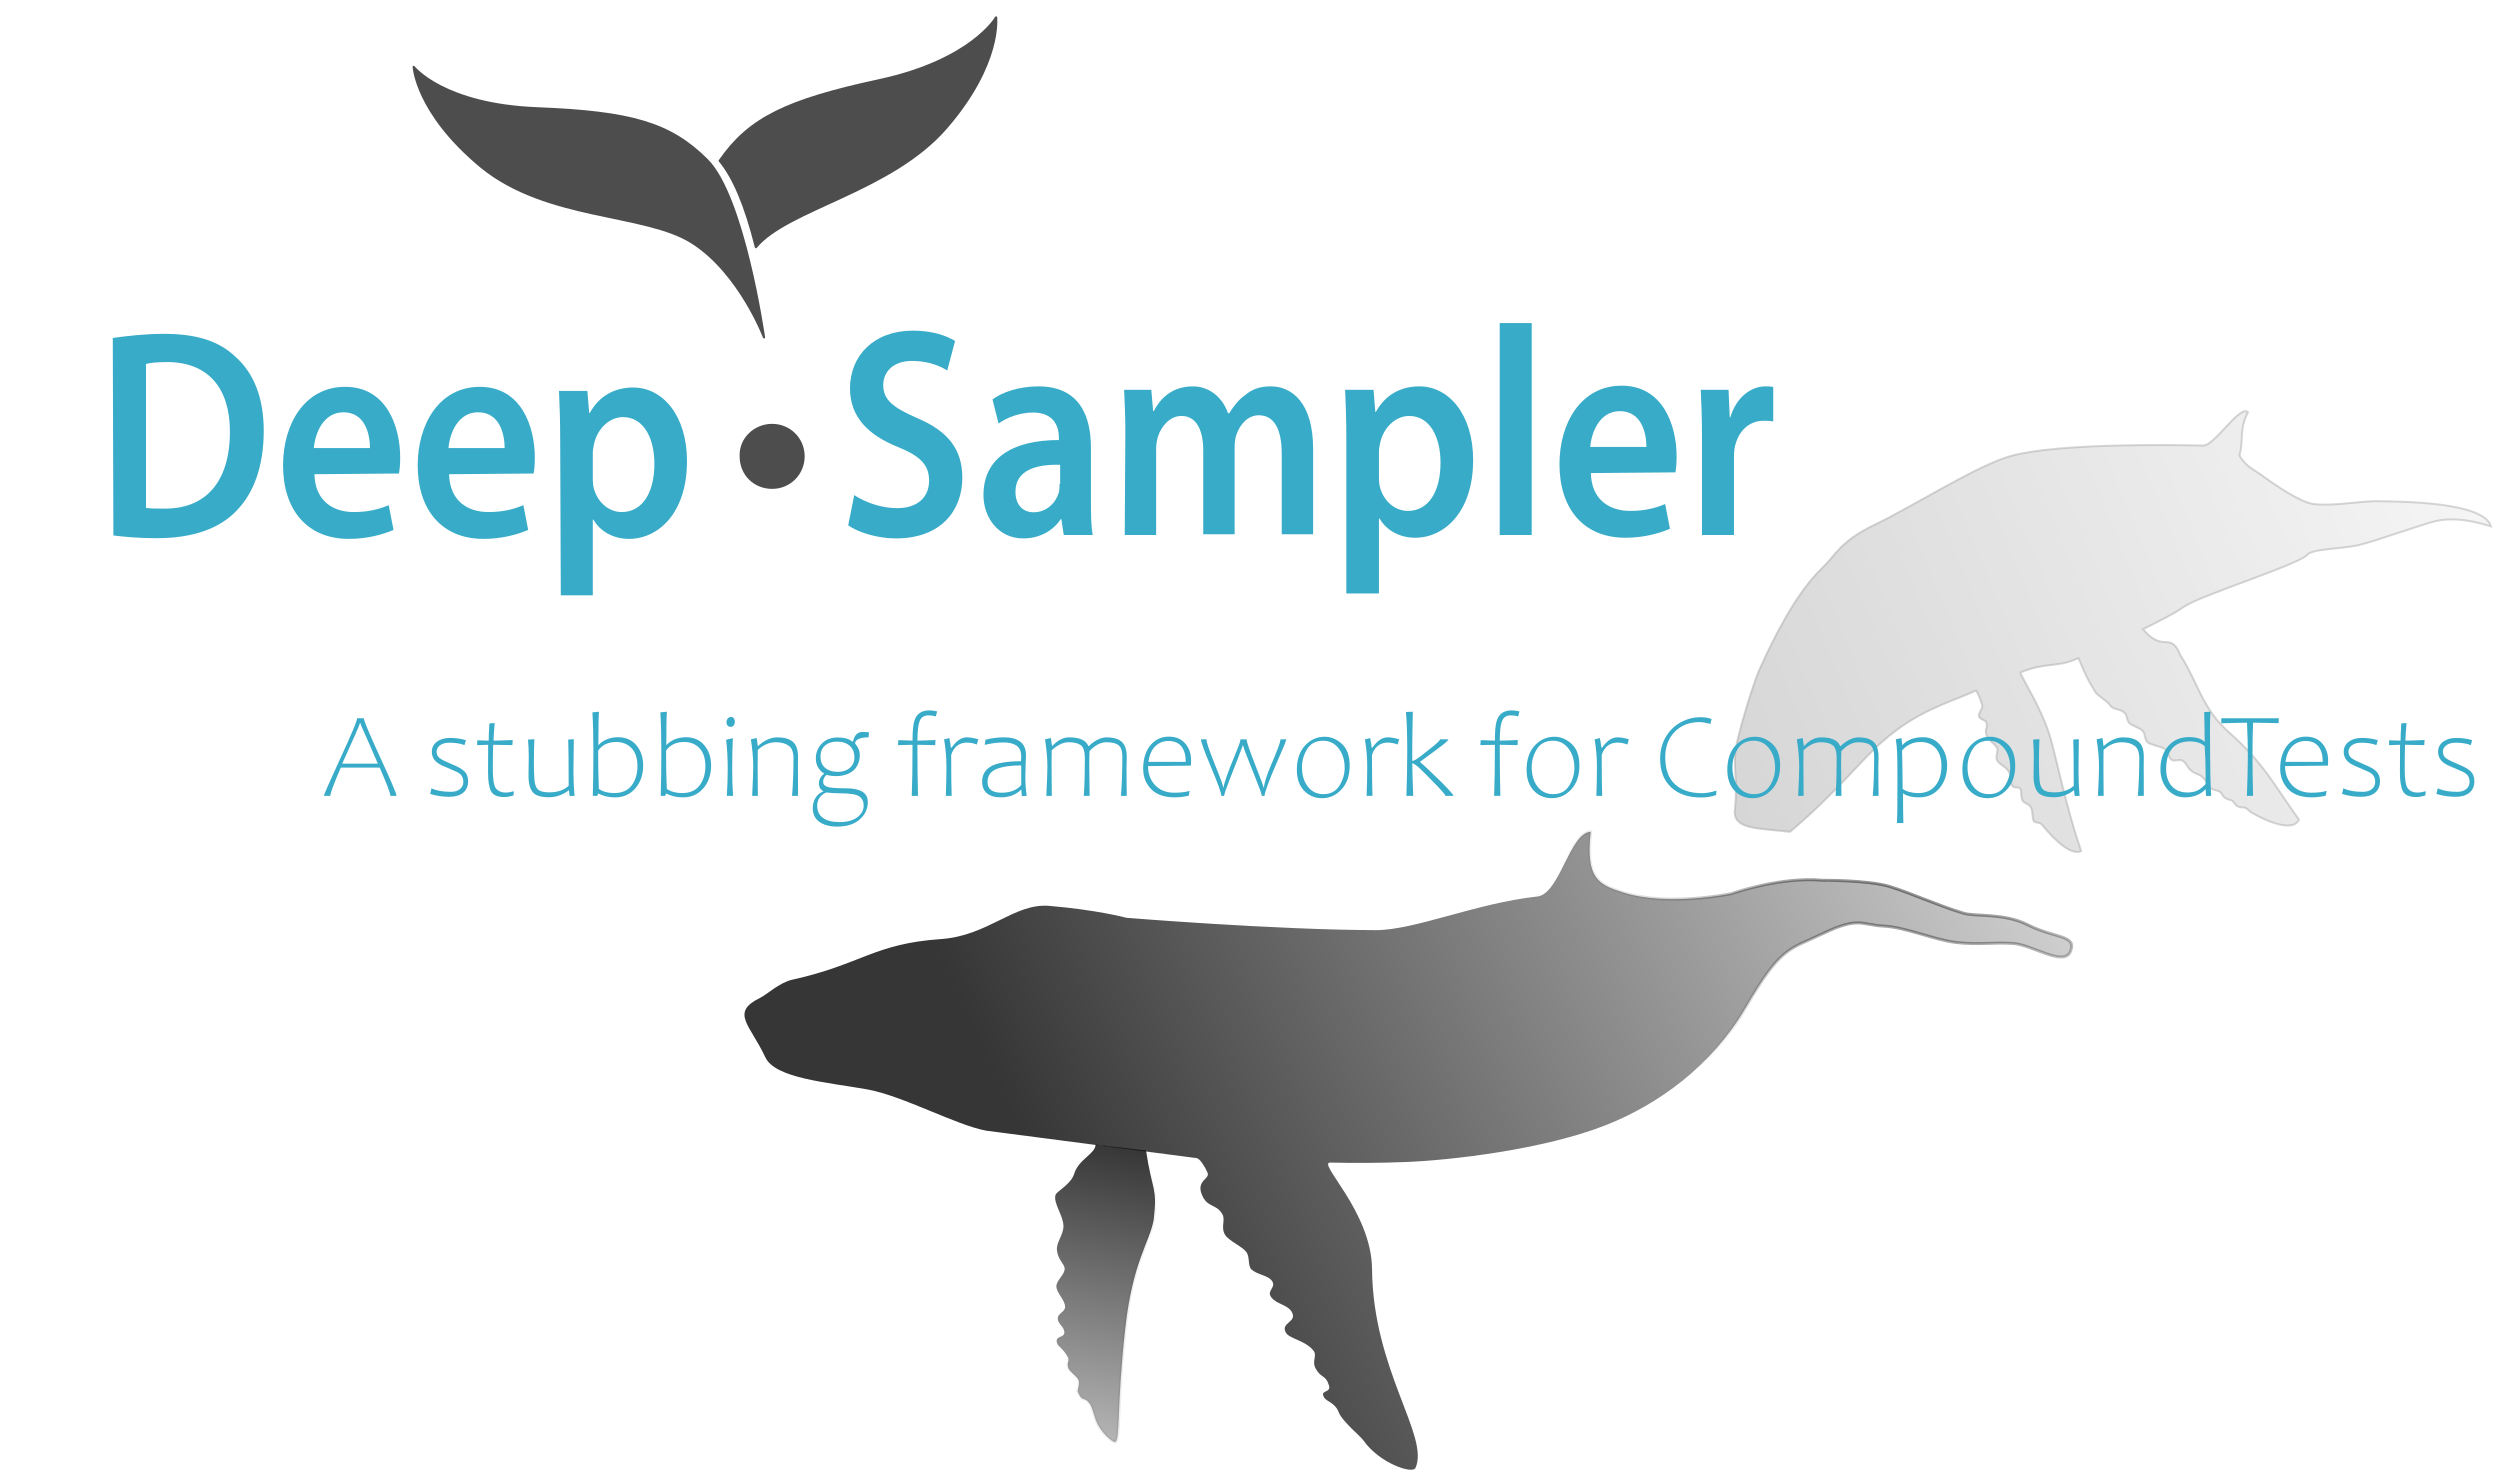 <?xml version="1.0" encoding="UTF-8" standalone="no"?>
<svg
   xmlns:dc="http://purl.org/dc/elements/1.1/"
   xmlns:cc="http://creativecommons.org/ns#"
   xmlns:rdf="http://www.w3.org/1999/02/22-rdf-syntax-ns#"
   xmlns:svg="http://www.w3.org/2000/svg"
   xmlns="http://www.w3.org/2000/svg"
   xmlns:xlink="http://www.w3.org/1999/xlink"
   xmlns:sodipodi="http://sodipodi.sourceforge.net/DTD/sodipodi-0.dtd"
   xmlns:inkscape="http://www.inkscape.org/namespaces/inkscape"
   width="339.967mm"
   height="200.005mm"
   viewBox="0 0 339.967 200.005"
   version="1.1"
   id="svg8"
   inkscape:version="1.0.1 (3bc2e813f5, 2020-09-07)"
   sodipodi:docname="Whale.svg">
  <defs
     id="defs2">
    <linearGradient
       inkscape:collect="always"
       id="linearGradient3342-9">
      <stop
         style="stop-color:#000000;stop-opacity:1;"
         offset="0"
         id="stop3338" />
      <stop
         style="stop-color:#000000;stop-opacity:0"
         offset="1"
         id="stop3340" />
    </linearGradient>
    <linearGradient
       inkscape:collect="always"
       id="linearGradient3322">
      <stop
         style="stop-color:#000000;stop-opacity:1;"
         offset="0"
         id="stop3318" />
      <stop
         style="stop-color:#000000;stop-opacity:0;"
         offset="1"
         id="stop3320" />
    </linearGradient>
    <linearGradient
       inkscape:collect="always"
       id="linearGradient3310">
      <stop
         style="stop-color:#000000;stop-opacity:1;"
         offset="0"
         id="stop3306" />
      <stop
         style="stop-color:#000000;stop-opacity:0;"
         offset="1"
         id="stop3308" />
    </linearGradient>
    <linearGradient
       inkscape:collect="always"
       id="linearGradient3295">
      <stop
         style="stop-color:#000000;stop-opacity:1;"
         offset="0"
         id="stop3299" />
      <stop
         style="stop-color:#000000;stop-opacity:0;"
         offset="1"
         id="stop3301" />
    </linearGradient>
    <radialGradient
       inkscape:collect="always"
       xlink:href="#linearGradient3295"
       id="radialGradient3304"
       cx="200.251"
       cy="119.948"
       fx="200.251"
       fy="119.948"
       r="90.443"
       gradientTransform="matrix(-0.851,-0.021,0.012,-0.482,406.967,177.361)"
       gradientUnits="userSpaceOnUse" />
    <linearGradient
       inkscape:collect="always"
       xlink:href="#linearGradient3322"
       id="linearGradient3324"
       x1="295.482"
       y1="111.427"
       x2="428.045"
       y2="56.62"
       gradientUnits="userSpaceOnUse"
       gradientTransform="translate(2.138,-22.451)" />
    <filter
       inkscape:collect="always"
       style="color-interpolation-filters:sRGB"
       id="filter3326"
       x="-0.004"
       width="1.007"
       y="-0.006"
       height="1.012">
      <feGaussianBlur
         inkscape:collect="always"
         stdDeviation="0.156"
         id="feGaussianBlur3328" />
    </filter>
    <linearGradient
       inkscape:collect="always"
       xlink:href="#linearGradient3310"
       id="linearGradient3332"
       x1="67.322"
       y1="132.4"
       x2="248.207"
       y2="132.4"
       gradientUnits="userSpaceOnUse" />
    <linearGradient
       inkscape:collect="always"
       xlink:href="#linearGradient3342-9"
       id="linearGradient3334"
       gradientUnits="userSpaceOnUse"
       x1="198.48"
       y1="156.212"
       x2="30.113"
       y2="78.858"
       gradientTransform="matrix(-1,0,0,1,410.142,3.742)" />
    <radialGradient
       inkscape:collect="always"
       xlink:href="#linearGradient3342-9"
       id="radialGradient3336"
       gradientUnits="userSpaceOnUse"
       gradientTransform="matrix(0.609,0.131,0.15,-0.695,106.252,365.086)"
       cx="243.863"
       cy="469.19"
       fx="243.863"
       fy="469.19"
       r="90.443" />
    <linearGradient
       inkscape:collect="always"
       xlink:href="#linearGradient3342-9"
       id="linearGradient3373"
       gradientUnits="userSpaceOnUse"
       x1="227.655"
       y1="133.104"
       x2="231.763"
       y2="196.408"
       gradientTransform="matrix(-0.994,-0.107,-0.107,0.994,454.182,27.502)" />
    <radialGradient
       inkscape:collect="always"
       xlink:href="#linearGradient3342-9"
       id="radialGradient3375"
       gradientUnits="userSpaceOnUse"
       gradientTransform="matrix(-1.764,1.249,0.411,0.58,599.632,-492.016)"
       cx="243.863"
       cy="469.19"
       fx="243.863"
       fy="469.19"
       r="90.443" />
  </defs>
  <sodipodi:namedview
     id="base"
     pagecolor="#ffffff"
     bordercolor="#666666"
     borderopacity="1.0"
     inkscape:pageopacity="0.0"
     inkscape:pageshadow="2"
     inkscape:zoom="0.49497475"
     inkscape:cx="707.43421"
     inkscape:cy="503.43517"
     inkscape:document-units="mm"
     inkscape:current-layer="layer1"
     inkscape:document-rotation="0"
     showgrid="false"
     inkscape:snap-to-guides="false"
     inkscape:snap-grids="false"
     inkscape:snap-others="false"
     inkscape:object-nodes="false"
     inkscape:snap-nodes="false"
     inkscape:window-width="1500"
     inkscape:window-height="948"
     inkscape:window-x="-6"
     inkscape:window-y="-6"
     inkscape:window-maximized="1"
     fit-margin-top="0"
     fit-margin-left="0"
     fit-margin-right="0"
     fit-margin-bottom="0"
     inkscape:snap-global="false" />
  <g
     inkscape:label="Ebene 1"
     inkscape:groupmode="layer"
     id="layer1"
     transform="translate(-60.896,20.346)">
    <path
       style="opacity:0.4;fill:url(#linearGradient3324);fill-opacity:1;stroke:#000000;stroke-width:0.271px;stroke-linecap:butt;stroke-linejoin:miter;stroke-opacity:1;filter:url(#filter3326)"
       d="m 360.47,40.247 c -4.304,-0.107 -19.568,-0.341 -26.06,1.393 -4.642,1.278 -13.519,6.955 -18.519,9.339 -4.759,2.269 -5.34,4.137 -7.129,5.837 -3.669,3.487 -6.724,9.709 -8.591,13.854 -0.798,1.771 -2.478,7.251 -3.123,10.157 -0.565,2.546 0.197,5.003 -0.237,8.987 -0.289,2.659 3.176,2.463 7.503,2.959 6.3,-5.28 10.148,-10.288 12.58,-12.274 4.665,-4.135 8.704,-5.153 12.722,-6.931 0,0 0.395,0.537 0.84,2.005 0.102,0.336 -0.552,1.052 -0.449,1.49 0.107,0.453 0.946,0.506 1.018,0.85 0.227,1.084 -0.4,0.704 0.13,2.009 0.176,0.433 1.064,0.891 1.345,1.493 0.164,0.351 -0.31,1.113 -0.011,1.655 0.33,0.601 1.128,0.77 1.584,1.519 0.432,0.71 -0.075,1.121 0.436,1.885 0.345,0.516 0.808,0.014 1.175,0.525 0.092,0.127 -0.02,1.029 0.266,1.534 0.238,0.42 0.857,0.411 1.108,0.879 0.285,0.531 0.209,1.495 0.359,1.819 0.179,0.387 0.853,0.205 1.115,0.524 1.995,2.438 4.035,4.212 5.378,3.644 -1.987,-5.768 -3.341,-12.436 -4.131,-15.221 -1.182,-4.169 -3.851,-8.109 -4.14,-9.071 3.723,-1.525 4.951,-0.565 7.896,-1.968 1.075,2.511 1.101,2.667 2.319,4.665 0.251,0.412 1.694,1.256 1.977,1.745 0.416,0.718 1.442,0.4 2.066,1.145 0.286,0.342 0.23,0.948 0.528,1.255 0.452,0.466 1.277,0.6 1.751,1.004 0.522,0.445 0.284,1.295 0.825,1.688 0.413,0.301 1.83,0.558 2.249,0.843 0.399,0.27 0.567,1.241 0.968,1.507 0.381,0.253 1.095,-0.147 1.476,0.11 0.726,0.491 0.51,0.838 1.221,1.391 0.653,0.508 0.988,0.348 1.612,0.957 0.283,0.249 0.736,1.138 1.026,1.377 0.426,0.351 0.895,0.259 1.33,0.584 0.344,0.258 0.055,0.743 1.473,1.086 0.413,0.1 0.466,1.032 1.547,0.954 0.482,-0.035 0.812,0.502 1.209,0.727 3.069,1.738 5.722,2.383 6.421,0.952 -3.371,-4.7 -4.81,-7.713 -9.482,-11.851 -3.748,-3.32 -4.18,-6.676 -6.652,-10.529 -1.377,-3.374 -2.278,-0.189 -5.079,-3.535 1.958,-1.002 3.91,-1.893 5.572,-3.055 2.249,-1.572 16.317,-5.95 16.863,-7.178 1.115,-0.728 4.423,-0.673 6.706,-1.158 2.283,-0.485 9.314,-3.086 11.007,-3.382 1.693,-0.296 3.891,-0.243 7.17,0.79 -0.955,-3.315 -12.108,-3.366 -15.185,-3.415 -2.021,-0.119 -6.33,0.731 -8.975,0.374 -1.779,-0.24 -5.088,-2.49 -7.065,-3.939 -0.963,-0.705 -2.071,-1.105 -2.987,-2.648 0.62,-2.097 -0.088,-3.537 1.172,-5.9 -1.176,-1.028 -4.508,4.583 -6.127,4.543 z"
       id="path833-7"
       sodipodi:nodetypes="scssssscccssssssssssssscsccsssssssssscssssscsccsczzccssccss" />
    <path
       style="opacity:0.789;mix-blend-mode:luminosity;fill:url(#linearGradient3373);fill-opacity:1;stroke:url(#radialGradient3375);stroke-width:0.404px;stroke-linecap:butt;stroke-linejoin:miter;stroke-opacity:1"
       d="m 209.883,135.308 c -0.055,1.289 -2.299,1.961 -2.921,3.984 -0.442,1.438 -2.385,2.359 -2.531,2.861 -0.327,1.125 1.087,2.842 1.08,4.254 -0.006,1.171 -0.973,2.17 -0.888,3.22 0.106,1.321 1.016,1.893 1.054,2.51 0.051,0.82 -1.129,1.619 -1.128,2.434 0.001,0.916 1.181,1.851 1.187,2.795 0.004,0.739 -1.04,0.86 -0.994,1.636 0.043,0.721 0.779,0.957 0.886,1.724 0.132,0.948 -1.279,0.481 -1.001,1.523 0.153,0.573 0.756,0.656 1.46,1.906 0.323,0.574 -0.218,0.788 0.088,1.567 0.19,0.485 0.932,0.913 1.305,1.46 0.356,0.522 -0.11,1.535 -0.036,1.712 0.7,1.65 0.801,0.488 1.659,1.68 0.395,0.548 0.603,1.971 1.121,2.882 0.765,1.343 1.841,2.167 2.219,2.288 0.853,0.272 0.261,-4.604 1.48,-15.491 1.015,-9.065 3.283,-11.601 3.856,-14.702 0.543,-4.566 -0.214,-3.833 -1.032,-9.425"
       id="path3371"
       sodipodi:nodetypes="csscscscssssscccssccc" />
    <path
       style="opacity:0.789;mix-blend-mode:luminosity;fill:url(#linearGradient3334);fill-opacity:1;stroke:url(#radialGradient3336);stroke-width:0.404px;stroke-linecap:butt;stroke-linejoin:miter;stroke-opacity:1"
       d="m 223.647,137.145 c 0.395,0.069 1.081,1.091 1.456,1.968 0.375,0.877 -1.524,1.034 -0.795,2.933 0.728,1.899 2,1.255 2.831,2.751 0.428,0.77 -0.281,1.781 0.372,2.809 0.495,0.779 2.321,1.562 2.865,2.295 0.514,0.692 0.184,1.856 0.683,2.361 0.663,0.671 2.134,0.805 2.715,1.462 0.861,0.974 -0.713,1.387 -0.012,2.329 0.719,0.965 2.169,1.006 2.752,1.935 0.928,1.478 -1.473,1.444 -0.788,2.829 0.455,0.921 2.562,1.04 3.757,2.47 0.612,0.733 -0.268,1.417 0.348,2.512 0.729,1.298 1.354,0.811 1.786,2.244 0.335,1.112 -1.336,0.566 -0.638,1.676 0.348,0.553 1.47,0.664 1.988,2.031 0.442,1.167 2.923,3.198 3.299,3.736 2.222,3.181 6.719,4.645 7.111,3.8 1.988,-4.282 -5.786,-13.29 -5.9,-27.05 -0.065,-7.827 -7.562,-14.532 -5.673,-14.486 3.334,0.081 6.751,0.059 10.296,-0.077 5.913,-0.227 18.777,-1.671 27.275,-5.056 6.934,-2.762 14.259,-7.897 18.928,-15.97 4.818,-8.331 5.82,-7.79 10.588,-10.081 4.768,-2.291 5.112,-1.13 8.157,-0.972 3.045,0.158 6.843,1.862 9.809,2.221 2.966,0.359 5.251,-0.052 7.859,0.145 2.608,0.196 6.909,3.251 7.76,1.029 0.851,-2.222 -2.12,-1.691 -5.878,-3.592 -3.16,-1.599 -7.101,-1.08 -8.696,-1.56 -3.492,-1.05 -7.079,-2.717 -10.013,-3.62 -2.934,-0.903 -9.116,-0.854 -9.116,-0.854 -5.81,-0.544 -12.433,1.82 -12.433,1.82 l 0.001,-2.9e-4 c 0,0 -8.655,1.795 -14.722,-0.17 -3.281,-1.063 -5.11,-1.797 -4.406,-8.246 -2.859,0.111 -4.223,8.468 -7.253,8.798 -8.317,0.906 -16.695,4.585 -21.94,4.575 -13.613,-0.024 -33.917,-1.674 -33.917,-1.674 0,0 -3.99,-1.078 -10.537,-1.625 -4.763,-0.397 -8.25,4.069 -14.73,4.517 -9.111,0.629 -10.822,3.449 -20.181,5.521 -1.782,0.395 -3.434,2.002 -4.4,2.476 -4.107,2.015 -1.335,3.659 0.713,8.07 1.345,2.897 8.459,3.402 13.887,4.379 4.821,0.868 12.174,4.906 16.179,5.612"
       id="path833" />
    <g
       id="g937"
       transform="matrix(1.005,0,0,1.005,83.619,41.42)">
      <path
         id="path12-2-8-3"
         class="st0"
         d="m 73.069,-39.808 c -5,-5 -10.3,-6.5 -23,-7 -12.7,-0.5 -16.7,-5.6 -16.7,-5.6 0,0 0.3,6.2 9.1,13.5 8.9,7.3 22.2,6.2 28.6,10.3 6.4,4.1 9.7,12.8 9.7,12.8 0,0 -2.7,-19 -7.7,-24 z" />
      <path
         id="path12-5-4-5-9"
         class="st1"
         d="m 74.769,-39.708 c 4,-5.8 9.1,-8.2 21.6,-10.9 12.5,-2.7 15.8,-8.5 15.8,-8.5 0,0 0.8,6.2 -6.7,14.9 -7.5,8.7 -21.5,11 -25.8,16.2 -1.4,-5.6 -3,-9.4 -4.9,-11.7 z" />
      <g
         id="text912-8-9-9"
         transform="matrix(0.817,0,0,0.931,-14.948,-116.896)">
	<path
   id="path1780"
   class="st2"
   d="m 131.1,135.9 c 1.6,1 4.8,1.9 7.9,1.9 7.5,0 11,-4.1 11,-8.8 0,-4.2 -2.4,-6.8 -7.5,-8.7 -3.9,-1.5 -5.6,-2.6 -5.6,-4.8 0,-1.7 1.4,-3.5 4.8,-3.5 2.7,0 4.8,0.8 5.8,1.4 l 1.3,-4.3 c -1.5,-0.8 -3.8,-1.5 -7,-1.5 -6.4,0 -10.4,3.6 -10.4,8.4 0,4.2 3.1,6.8 7.9,8.5 3.7,1.3 5.2,2.6 5.2,4.9 0,2.4 -1.9,4 -5.3,4 -2.7,0 -5.4,-0.9 -7.1,-1.9 z" />

	<path
   id="path1782"
   class="st2"
   d="m 171.3,124.6 c 0,-4.6 -1.9,-8.9 -8.7,-8.9 -3.3,0 -6.1,0.9 -7.6,1.9 l 1,3.5 c 1.4,-0.9 3.6,-1.6 5.7,-1.6 3.7,0 4.3,2.3 4.3,3.7 v 0.3 c -7.8,0 -12.5,2.7 -12.5,8 0,3.2 2.4,6.3 6.6,6.3 2.8,0 5,-1.2 6.2,-2.8 h 0.1 l 0.4,2.3 h 4.8 c -0.3,-1.3 -0.3,-3.2 -0.3,-5.1 z m -5.2,5.3 c 0,0.4 0,0.8 -0.1,1.2 -0.5,1.5 -2,2.9 -4.2,2.9 -1.7,0 -3,-1 -3,-3 0,-3.2 3.6,-4 7.4,-3.9 v 2.8 z" />

	<path
   id="path1784"
   class="st2"
   d="m 176.9,137.3 h 5.2 v -12.5 c 0,-0.6 0.1,-1.2 0.3,-1.8 0.5,-1.4 1.9,-3 3.9,-3 2.5,0 3.6,2.1 3.6,5 v 12.2 h 5.2 v -12.7 c 0,-0.6 0.1,-1.3 0.3,-1.8 0.6,-1.5 1.9,-2.8 3.7,-2.8 2.6,0 3.8,2.1 3.8,5.6 v 11.7 h 5.2 v -12.4 c 0,-6.8 -3.6,-9.1 -7,-9.1 -1.8,0 -3.1,0.4 -4.3,1.3 -1,0.6 -1.8,1.5 -2.6,2.6 H 194 c -0.9,-2.3 -3.1,-3.9 -5.8,-3.9 -3.6,0 -5.5,1.9 -6.5,3.6 h -0.1 l -0.3,-3.1 h -4.5 c 0.1,1.8 0.2,3.9 0.2,6.3 z" />

	<path
   id="path1786"
   class="st2"
   d="m 213.7,145.8 h 5.3 v -10.9 h 0.1 c 1.1,1.7 3.3,2.8 5.9,2.8 4.8,0 9.6,-3.7 9.6,-11.3 0,-6.6 -4,-10.7 -8.9,-10.7 -3.2,0 -5.7,1.3 -7.2,3.7 h -0.1 l -0.3,-3.2 h -4.7 c 0.1,2 0.2,4.2 0.2,7 v 22.6 z m 5.3,-20.6 c 0,-0.4 0.1,-0.9 0.2,-1.3 0.6,-2.3 2.6,-3.9 4.8,-3.9 3.4,0 5.2,3 5.2,6.8 0,4.2 -2,7 -5.4,7 -2.3,0 -4.2,-1.6 -4.7,-3.7 -0.1,-0.5 -0.1,-1 -0.1,-1.5 z" />

	<path
   id="path1788"
   class="st2"
   d="m 239,137.3 h 5.3 V 106.5 H 239 Z" />

	<path
   id="path1790"
   class="st2"
   d="m 268.1,128.2 c 0.1,-0.5 0.2,-1.3 0.2,-2.3 0,-4.6 -2.3,-10.3 -9.1,-10.3 -6.8,0 -10.3,5.5 -10.3,11.4 0,6.5 4,10.7 10.9,10.7 3,0 5.5,-0.6 7.4,-1.3 l -0.8,-3.6 c -1.6,0.6 -3.4,1 -5.8,1 -3.4,0 -6.4,-1.6 -6.5,-5.5 z M 254,124.5 c 0.2,-2.2 1.6,-5.2 4.9,-5.2 3.6,0 4.4,3.2 4.4,5.2 z" />

	<path
   id="path1792"
   class="st2"
   d="m 272.5,137.3 h 5.3 v -11 c 0,-0.6 0,-1.1 0.1,-1.6 0.5,-2.4 2.3,-4 4.8,-4 0.6,0 1.1,0 1.6,0.1 v -5 c -0.4,-0.1 -0.7,-0.1 -1.3,-0.1 -2.3,0 -4.8,1.5 -5.8,4.5 h -0.1 l -0.2,-4 h -4.6 c 0.1,1.9 0.2,3.9 0.2,6.8 z" />

</g>
      <g
         class="st3"
         id="g907"
         transform="translate(-7.231,-59.208)">
	<path
   class="st4"
   d="m 84.7,59.5 c -0.1,-2.5 2,-4.4 4.4,-4.4 2.4,0 4.4,1.9 4.4,4.4 0,2.4 -1.9,4.4 -4.4,4.4 -2.5,0 -4.4,-1.9 -4.4,-4.4 z"
   id="path905" />

</g>
      <g
         id="text912-8-9-2"
         transform="matrix(0.817,0,0,0.931,-50.405,-116.834)">
	<path
   id="path1771"
   class="st2"
   d="m 52.8,137.3 c 1.8,0.2 4.1,0.4 7.2,0.4 5.7,0 10.3,-1.3 13.2,-4 2.8,-2.5 4.5,-6.4 4.5,-11.6 0,-4.9 -1.7,-8.4 -4.6,-10.7 -2.7,-2.3 -6.4,-3.4 -11.9,-3.4 -3.2,0 -6.1,0.3 -8.5,0.6 z m 5.3,-24.9 c 0.8,-0.2 1.9,-0.3 3.6,-0.3 6.7,0 10.4,3.7 10.4,10.1 0,7.4 -4.1,11.3 -11,11.2 -1.1,0 -2.2,0 -2.9,-0.1 v -20.9 z" />

	<path
   id="path1773"
   class="st2"
   d="m 100.1,128.3 c 0.1,-0.5 0.2,-1.3 0.2,-2.3 0,-4.6 -2.3,-10.3 -9.1,-10.3 -6.8,0 -10.3,5.5 -10.3,11.4 0,6.5 4,10.7 10.9,10.7 3,0 5.5,-0.6 7.4,-1.3 l -0.8,-3.6 c -1.6,0.6 -3.4,1 -5.8,1 -3.4,0 -6.4,-1.6 -6.5,-5.5 z M 86,124.6 c 0.2,-2.2 1.6,-5.2 4.9,-5.2 3.6,0 4.4,3.2 4.4,5.2 z" />

	<path
   id="path1775"
   class="st2"
   d="m 122.4,128.3 c 0.1,-0.5 0.2,-1.3 0.2,-2.3 0,-4.6 -2.3,-10.3 -9.1,-10.3 -6.8,0 -10.3,5.5 -10.3,11.4 0,6.5 4,10.7 10.9,10.7 3,0 5.5,-0.6 7.4,-1.3 l -0.8,-3.6 c -1.6,0.6 -3.4,1 -5.8,1 -3.4,0 -6.4,-1.6 -6.5,-5.5 z m -14.1,-3.7 c 0.2,-2.2 1.6,-5.2 4.9,-5.2 3.6,0 4.4,3.2 4.4,5.2 z" />

	<path
   id="path1777"
   class="st2"
   d="m 126.9,146 h 5.3 v -11 h 0.1 c 1.1,1.7 3.3,2.8 5.9,2.8 4.8,0 9.6,-3.7 9.6,-11.3 0,-6.6 -4,-10.7 -8.9,-10.7 -3.2,0 -5.7,1.3 -7.2,3.7 h -0.1 l -0.3,-3.2 h -4.7 c 0.1,2 0.2,4.2 0.2,7 z m 5.3,-20.7 c 0,-0.4 0.1,-0.9 0.2,-1.3 0.6,-2.3 2.6,-3.9 4.8,-3.9 3.4,0 5.2,3 5.2,6.8 0,4.2 -2,7 -5.4,7 -2.3,0 -4.2,-1.6 -4.7,-3.7 -0.1,-0.5 -0.1,-1 -0.1,-1.5 z" />

</g>
    </g>
    <g
       aria-label="A stubbing framework for CompoundTests"
       id="text3379"
       style="font-style:normal;font-variant:normal;font-weight:normal;font-stretch:normal;font-size:14.676px;line-height:1.25;font-family:Candara;-inkscape-font-specification:Candara;letter-spacing:0px;word-spacing:0px;fill:#37abc8;fill-opacity:1;stroke:none;stroke-width:0.367"
       transform="matrix(1.13,0,0,1.13,-10.501,7.4)">
      <path
         d="m 104.194,67.819 q -0.659,1.533 -0.96,2.35 -0.301,0.817 -0.301,1.053 h -0.767 q 0,-0.229 1.992,-4.55 1.999,-4.321 1.999,-4.787 h 0.81 q 0,0.423 1.963,4.694 1.971,4.264 1.971,4.643 h -0.738 q 0,-0.466 -1.29,-3.404 z m 2.365,-5.346 h -0.065 q 0,0.208 -2.128,4.873 h 4.285 q -1.061,-2.479 -1.576,-3.612 -0.516,-1.139 -0.516,-1.261 z"
         style="fill:#37abc8;fill-opacity:1;stroke-width:0.367"
         id="path3381" />
      <path
         d="m 114.95,70.987 0.158,-0.674 q 0.48,0.222 1.046,0.322 0.573,0.1 1.304,0.1 0.688,0 1.082,-0.33 0.401,-0.33 0.401,-0.853 0,-0.43 -0.208,-0.76 -0.208,-0.33 -0.953,-0.623 -0.745,-0.301 -1.383,-0.595 -0.638,-0.294 -0.946,-0.702 -0.301,-0.416 -0.301,-0.946 0,-0.774 0.616,-1.225 0.616,-0.451 1.555,-0.451 1.025,0 1.928,0.265 l -0.165,0.602 q -0.709,-0.294 -1.834,-0.294 -0.702,0 -1.118,0.315 -0.408,0.315 -0.408,0.774 0,0.523 0.437,0.817 0.437,0.294 1.469,0.717 1.032,0.416 1.455,0.838 0.43,0.423 0.43,1.175 0,0.896 -0.602,1.39 -0.602,0.487 -1.662,0.487 -1.197,0 -2.3,-0.351 z"
         style="fill:#37abc8;fill-opacity:1;stroke-width:0.367"
         id="path3383" />
      <path
         d="m 124.968,71.18 q -0.623,0.186 -1.068,0.186 -1.254,0 -1.619,-0.695 -0.365,-0.702 -0.365,-2.25 0,-1.877 0.014,-3.346 -0.43,0 -1.333,0.043 l 0.029,-0.588 q 0.795,0.043 1.369,0.043 0,-0.781 0.086,-2.071 l 0.631,-0.043 q -0.136,1.655 -0.136,2.114 0.623,0 2.307,-0.072 l -0.043,0.616 q -1.476,-0.043 -2.307,-0.043 -0.043,1.254 -0.043,2.952 0,1.863 0.401,2.336 0.408,0.466 1.154,0.466 0.208,0 0.43,-0.036 0.222,-0.043 0.552,-0.129 z"
         style="fill:#37abc8;fill-opacity:1;stroke-width:0.367"
         id="path3385" />
      <path
         d="m 131.747,71.238 q -0.086,-0.401 -0.086,-0.688 h -0.029 q -0.416,0.337 -1.039,0.588 -0.623,0.251 -1.354,0.251 -1.498,0 -1.978,-0.652 -0.473,-0.659 -0.473,-1.784 l 0.007,-0.91 q 0,-0.172 0.007,-0.487 0.014,-0.394 0.014,-1.053 0,-0.917 -0.086,-2.057 l 0.76,-0.043 q -0.057,1.254 -0.057,2.859 0,1.29 0.072,2.092 0.072,0.803 0.444,1.125 0.38,0.322 1.333,0.322 1.498,0 2.336,-0.795 0,-4.292 -0.057,-5.561 l 0.674,-0.043 -0.007,0.487 q -0.036,2.15 -0.036,3.411 0,1.49 0.129,2.924 z"
         style="fill:#37abc8;fill-opacity:1;stroke-width:0.367"
         id="path3387" />
      <path
         d="m 137.222,71.402 q -0.674,0 -1.197,-0.143 -0.516,-0.136 -0.817,-0.315 h -0.029 l -0.129,0.279 h -0.53 q 0.072,-2.035 0.072,-5.36 0,-2.773 -0.115,-4.694 l 0.788,-0.072 q -0.072,0.731 -0.072,4.006 h 0.029 q 0.33,-0.401 0.953,-0.666 0.623,-0.272 1.369,-0.272 1.433,0 2.236,0.982 0.803,0.975 0.803,2.408 0,1.677 -0.946,2.766 -0.939,1.082 -2.415,1.082 z m 0.129,-6.664 q -1.476,0 -2.186,1.039 0,2.694 0.086,4.608 0.738,0.502 1.834,0.502 1.433,0 2.121,-0.932 0.688,-0.939 0.688,-2.272 0,-1.462 -0.709,-2.2 -0.709,-0.745 -1.834,-0.745 z"
         style="fill:#37abc8;fill-opacity:1;stroke-width:0.367"
         id="path3389" />
      <path
         d="m 145.398,71.402 q -0.674,0 -1.197,-0.143 -0.516,-0.136 -0.817,-0.315 h -0.029 l -0.129,0.279 h -0.53 q 0.072,-2.035 0.072,-5.36 0,-2.773 -0.115,-4.694 l 0.788,-0.072 q -0.072,0.731 -0.072,4.006 h 0.029 q 0.33,-0.401 0.953,-0.666 0.623,-0.272 1.369,-0.272 1.433,0 2.236,0.982 0.803,0.975 0.803,2.408 0,1.677 -0.946,2.766 -0.939,1.082 -2.415,1.082 z m 0.129,-6.664 q -1.476,0 -2.186,1.039 0,2.694 0.086,4.608 0.738,0.502 1.834,0.502 1.433,0 2.121,-0.932 0.688,-0.939 0.688,-2.272 0,-1.462 -0.709,-2.2 -0.709,-0.745 -1.834,-0.745 z"
         style="fill:#37abc8;fill-opacity:1;stroke-width:0.367"
         id="path3391" />
      <path
         d="m 151.181,61.728 q 0.193,0 0.315,0.172 0.122,0.165 0.122,0.387 0,0.258 -0.129,0.444 -0.129,0.186 -0.394,0.186 -0.222,0 -0.358,-0.165 -0.129,-0.165 -0.129,-0.394 0,-0.244 0.15,-0.437 0.158,-0.193 0.423,-0.193 z m -0.616,2.745 0.81,-0.193 q -0.079,1.67 -0.079,3.776 0,1.748 0.107,3.167 h -0.752 q 0.107,-1.734 0.107,-3.167 0,-2.021 -0.193,-3.583 z"
         style="fill:#37abc8;fill-opacity:1;stroke-width:0.367"
         id="path3393" />
      <path
         d="m 154.377,65.233 h 0.014 q 1.175,-1.053 2.336,-1.053 1.24,0 1.863,0.53 0.631,0.53 0.631,1.849 l -0.007,0.516 q 0,0.122 -0.007,0.365 0,0.874 0.007,1.412 l 0.007,2.372 h -0.717 q 0.172,-2.186 0.172,-4.536 0,-1.104 -0.595,-1.512 -0.588,-0.408 -1.519,-0.408 -1.197,0 -2.186,0.924 -0.014,0.523 -0.014,1.791 0,0.932 0.007,1.763 l 0.014,1.519 q 0,0.15 0.007,0.459 h -0.688 q 0.129,-2.644 0.129,-3.526 0,-1.433 -0.287,-3.282 l 0.702,-0.15 z"
         style="fill:#37abc8;fill-opacity:1;stroke-width:0.367"
         id="path3395" />
      <path
         d="m 160.998,72.678 q 0,-0.659 0.315,-1.197 0.315,-0.537 0.96,-0.803 v -0.029 q -0.236,-0.093 -0.387,-0.33 -0.15,-0.244 -0.15,-0.623 0,-0.645 0.631,-1.161 v -0.014 q -0.322,-0.129 -0.666,-0.616 -0.337,-0.494 -0.337,-1.175 0,-1.053 0.709,-1.791 0.717,-0.745 1.949,-0.745 1.132,0 1.748,0.502 h 0.057 q 0.143,-0.595 0.423,-0.874 0.279,-0.287 0.709,-0.287 0.588,0 0.803,0.043 l -0.057,0.602 q -0.774,0 -1.19,0.193 -0.408,0.193 -0.423,0.509 v 0.043 q 0.279,0.33 0.416,0.659 0.143,0.322 0.143,0.752 0,0.731 -0.344,1.319 -0.337,0.58 -1.018,0.889 -0.681,0.301 -1.412,0.301 -0.38,0 -0.717,-0.043 -0.33,-0.043 -0.487,-0.115 -0.43,0.315 -0.43,0.846 0,0.444 0.537,0.616 0.537,0.165 2.236,0.165 2.601,0 2.601,1.641 0,1.247 -0.975,2.107 -0.975,0.86 -2.694,0.86 -1.347,0 -2.15,-0.566 -0.803,-0.559 -0.803,-1.677 z m 5.009,-6.091 q 0,-0.889 -0.566,-1.39 -0.559,-0.502 -1.533,-0.502 -0.903,0 -1.448,0.48 -0.537,0.48 -0.537,1.304 0,0.903 0.573,1.383 0.573,0.473 1.526,0.473 0.867,0 1.426,-0.473 0.559,-0.473 0.559,-1.276 z m 1.111,5.826 q 0,-0.788 -0.559,-1.147 -0.559,-0.351 -2.229,-0.351 -0.896,0 -1.713,-0.1 -0.516,0.215 -0.803,0.623 -0.287,0.408 -0.287,0.975 0,0.953 0.681,1.455 0.681,0.509 2.006,0.509 1.39,0 2.143,-0.58 0.76,-0.573 0.76,-1.383 z"
         style="fill:#37abc8;fill-opacity:1;stroke-width:0.367"
         id="path3397" />
      <path
         d="m 175.802,61.657 q -0.451,-0.122 -0.881,-0.122 -0.788,0 -1.061,0.674 -0.272,0.666 -0.272,2.365 0.609,0 2.171,-0.072 l -0.029,0.616 q -1.72,-0.043 -2.143,-0.043 0,3.554 0.072,6.148 h -0.752 q 0.093,-2.164 0.093,-6.148 -0.444,0 -1.748,0.043 l 0.043,-0.602 0.631,0.021 q 0.788,0.036 1.075,0.036 0,-1.562 0.186,-2.264 0.186,-0.702 0.645,-1.039 0.466,-0.337 1.218,-0.337 0.322,0 0.91,0.122 z"
         style="fill:#37abc8;fill-opacity:1;stroke-width:0.367"
         id="path3399" />
      <path
         d="m 180.733,65.046 q -0.573,-0.236 -1.204,-0.236 -0.666,0 -1.161,0.38 -0.487,0.38 -0.717,1.104 0,3.368 0.057,4.93 h -0.702 q 0.072,-1.963 0.072,-3.526 0,-1.627 -0.279,-3.268 l 0.631,-0.165 q 0.165,0.853 0.179,1.161 h 0.086 q 0.444,-0.631 0.896,-0.939 0.459,-0.308 0.953,-0.308 0.566,0 1.376,0.236 z"
         style="fill:#37abc8;fill-opacity:1;stroke-width:0.367"
         id="path3401" />
      <path
         d="m 186.05,70.492 q -0.953,0.91 -2.408,0.91 -1.089,0 -1.677,-0.48 -0.588,-0.487 -0.588,-1.419 0,-1.168 1.003,-1.799 1.01,-0.631 3.669,-0.652 0.029,-0.258 0.029,-0.509 0,-0.982 -0.559,-1.362 -0.559,-0.387 -1.526,-0.387 -1.147,0 -2.307,0.294 l 0.093,-0.616 q 1.096,-0.294 2.243,-0.294 1.24,0 1.935,0.516 0.695,0.509 0.695,1.698 0,0.387 -0.043,1.132 -0.036,0.738 -0.036,1.469 0,1.053 0.165,2.229 l -0.573,0.029 q -0.072,-0.444 -0.072,-0.76 z m 0.029,-2.938 q -1.892,0 -2.974,0.437 -1.082,0.43 -1.082,1.576 0,1.276 1.691,1.276 0.774,0 1.369,-0.229 0.602,-0.229 0.996,-0.695 z"
         style="fill:#37abc8;fill-opacity:1;stroke-width:0.367"
         id="path3403" />
      <path
         d="m 189.79,65.233 h 0.014 q 0.967,-1.053 2.057,-1.053 0.946,0 1.526,0.272 0.58,0.265 0.767,0.781 h 0.057 q 0.537,-0.516 1.089,-0.781 0.552,-0.272 1.068,-0.272 1.204,0 1.806,0.537 0.602,0.537 0.602,1.842 l -0.014,0.709 -0.014,0.387 0.007,1.19 q 0.021,0.989 0.021,2.379 h -0.695 q 0.165,-1.956 0.165,-4.772 0,-0.917 -0.43,-1.297 -0.43,-0.387 -1.505,-0.387 -0.494,0 -1.018,0.272 -0.516,0.272 -0.996,0.795 -0.029,0.573 -0.029,1.82 0,1.19 0.043,3.569 h -0.702 q 0.129,-1.834 0.129,-4.479 0,-1.261 -0.487,-1.619 -0.487,-0.358 -1.448,-0.358 -1.003,0 -2.057,0.967 -0.014,0.437 -0.014,1.612 0,1.29 0.021,3.117 l 0.007,0.76 h -0.659 q 0.129,-2.644 0.129,-3.526 0,-1.433 -0.287,-3.282 l 0.702,-0.15 z"
         style="fill:#37abc8;fill-opacity:1;stroke-width:0.367"
         id="path3405" />
      <path
         d="m 201.341,67.64 q 0,1.39 0.853,2.3 0.86,0.903 2.315,0.903 1.104,0 1.834,-0.222 l -0.1,0.573 q -0.222,0.072 -0.688,0.136 -0.466,0.072 -0.989,0.072 -1.899,0 -2.859,-0.996 -0.953,-1.003 -0.953,-2.472 0,-0.781 0.186,-1.447 0.193,-0.666 0.573,-1.218 0.903,-1.175 2.322,-1.175 1.276,0 1.978,0.824 0.709,0.824 0.709,2.035 0,0.394 -0.029,0.631 z m 0.043,-0.509 h 4.493 q 0,-1.211 -0.523,-1.863 -0.523,-0.652 -1.548,-0.652 -0.953,0 -1.605,0.645 -0.645,0.638 -0.817,1.87 z"
         style="fill:#37abc8;fill-opacity:1;stroke-width:0.367"
         id="path3407" />
      <path
         d="m 217.973,64.416 q 0,0.236 -0.946,2.365 -0.939,2.128 -1.304,3.167 -0.365,1.039 -0.365,1.276 h -0.337 q 0,-0.186 -0.179,-0.666 -0.172,-0.487 -0.688,-1.791 l -0.552,-1.39 q -0.358,-0.903 -0.552,-1.405 -0.186,-0.502 -0.287,-0.867 -0.172,0.401 -0.38,0.996 l -0.244,0.659 q -0.172,0.459 -0.91,2.322 -0.731,1.863 -0.731,2.143 h -0.337 q 0,-0.523 -1.225,-3.425 -1.225,-2.909 -1.225,-3.382 h 0.659 q 0,0.502 1.003,2.995 1.01,2.487 1.01,2.802 h 0.043 q 0,-0.236 0.351,-1.261 0.351,-1.032 1.018,-2.63 0.674,-1.605 0.674,-1.906 h 0.731 q 0,0.423 1.018,3.024 1.025,2.601 1.025,2.773 h 0.043 q 0,-0.215 0.201,-0.939 0.208,-0.724 0.688,-1.842 0.48,-1.118 0.788,-1.928 0.315,-0.817 0.315,-1.089 z"
         style="fill:#37abc8;fill-opacity:1;stroke-width:0.367"
         id="path3409" />
      <path
         d="m 222.287,71.503 q -1.297,0 -2.171,-0.91 -0.867,-0.917 -0.867,-2.508 0,-1.842 0.975,-2.909 0.975,-1.068 2.386,-1.068 1.118,0 2.057,0.86 0.939,0.853 0.939,2.601 0,1.813 -0.982,2.873 -0.975,1.061 -2.336,1.061 z m 0.129,-6.915 q -1.319,0 -1.935,1.018 -0.616,1.01 -0.616,2.157 0,1.433 0.702,2.343 0.702,0.91 1.863,0.91 1.311,0 1.942,-1.018 0.631,-1.018 0.631,-2.15 0,-1.397 -0.717,-2.329 -0.717,-0.932 -1.87,-0.932 z"
         style="fill:#37abc8;fill-opacity:1;stroke-width:0.367"
         id="path3411" />
      <path
         d="m 231.373,65.046 q -0.573,-0.236 -1.204,-0.236 -0.666,0 -1.161,0.38 -0.487,0.38 -0.717,1.104 0,3.368 0.057,4.93 h -0.702 q 0.072,-1.963 0.072,-3.526 0,-1.627 -0.279,-3.268 l 0.631,-0.165 q 0.165,0.853 0.179,1.161 h 0.086 q 0.444,-0.631 0.896,-0.939 0.459,-0.308 0.953,-0.308 0.566,0 1.376,0.236 z"
         style="fill:#37abc8;fill-opacity:1;stroke-width:0.367"
         id="path3413" />
      <path
         d="m 233.136,67.01 h 0.014 q 0.272,0 0.989,-0.552 0.717,-0.552 1.526,-1.211 0.817,-0.659 0.817,-0.831 h 1.01 q 0,0.086 -0.265,0.33 -0.258,0.244 -1.01,0.795 l -1.025,0.752 q -0.975,0.717 -1.132,0.838 v 0.014 q 0.423,0.344 0.917,0.817 0.502,0.466 1.376,1.319 l 0.337,0.33 q 0.838,0.846 1.125,1.197 0.294,0.344 0.294,0.416 h -0.982 q 0,-0.179 -1.197,-1.412 -1.19,-1.233 -1.856,-1.863 -0.666,-0.631 -0.91,-0.631 h -0.029 q 0,0.623 0.05,1.992 0.05,1.369 0.065,1.913 h -0.817 q 0.014,-0.724 0.029,-1.053 l 0.043,-1.512 q 0.029,-1.29 0.029,-2.795 0,-3.002 -0.158,-4.737 l 0.831,-0.029 q -0.072,3.189 -0.072,4.737 z"
         style="fill:#37abc8;fill-opacity:1;stroke-width:0.367"
         id="path3415" />
      <path
         d="m 245.884,61.657 q -0.451,-0.122 -0.881,-0.122 -0.788,0 -1.061,0.674 -0.272,0.666 -0.272,2.365 0.609,0 2.171,-0.072 l -0.029,0.616 q -1.72,-0.043 -2.143,-0.043 0,3.554 0.072,6.148 h -0.752 q 0.093,-2.164 0.093,-6.148 -0.444,0 -1.748,0.043 l 0.043,-0.602 0.631,0.021 q 0.788,0.036 1.075,0.036 0,-1.562 0.186,-2.264 0.186,-0.702 0.645,-1.039 0.466,-0.337 1.218,-0.337 0.322,0 0.91,0.122 z"
         style="fill:#37abc8;fill-opacity:1;stroke-width:0.367"
         id="path3417" />
      <path
         d="m 249.933,71.503 q -1.297,0 -2.171,-0.91 -0.867,-0.917 -0.867,-2.508 0,-1.842 0.975,-2.909 0.975,-1.068 2.386,-1.068 1.118,0 2.057,0.86 0.939,0.853 0.939,2.601 0,1.813 -0.982,2.873 -0.975,1.061 -2.336,1.061 z m 0.129,-6.915 q -1.319,0 -1.935,1.018 -0.616,1.01 -0.616,2.157 0,1.433 0.702,2.343 0.702,0.91 1.863,0.91 1.311,0 1.942,-1.018 0.631,-1.018 0.631,-2.15 0,-1.397 -0.717,-2.329 -0.717,-0.932 -1.87,-0.932 z"
         style="fill:#37abc8;fill-opacity:1;stroke-width:0.367"
         id="path3419" />
      <path
         d="m 259.019,65.046 q -0.573,-0.236 -1.204,-0.236 -0.666,0 -1.161,0.38 -0.487,0.38 -0.717,1.104 0,3.368 0.057,4.93 h -0.702 q 0.072,-1.963 0.072,-3.526 0,-1.627 -0.279,-3.268 l 0.631,-0.165 q 0.165,0.853 0.179,1.161 h 0.086 q 0.444,-0.631 0.896,-0.939 0.459,-0.308 0.953,-0.308 0.566,0 1.376,0.236 z"
         style="fill:#37abc8;fill-opacity:1;stroke-width:0.367"
         id="path3421" />
      <path
         d="m 262.968,66.759 q 0,-1.447 0.659,-2.594 0.659,-1.147 1.791,-1.777 1.139,-0.631 2.436,-0.631 0.394,0 0.659,0.05 0.272,0.043 0.645,0.158 l -0.143,0.602 q -0.824,-0.222 -1.326,-0.222 -1.82,0 -2.967,1.168 -1.139,1.161 -1.139,3.06 0,2.157 1.161,3.246 1.168,1.082 3.282,1.082 0.702,0 1.72,-0.308 l -0.043,0.53 q -0.788,0.294 -1.849,0.294 -2.257,0 -3.576,-1.233 -1.311,-1.233 -1.311,-3.425 z"
         style="fill:#37abc8;fill-opacity:1;stroke-width:0.367"
         id="path3423" />
      <path
         d="m 274.089,71.503 q -1.297,0 -2.171,-0.91 -0.867,-0.917 -0.867,-2.508 0,-1.842 0.975,-2.909 0.975,-1.068 2.386,-1.068 1.118,0 2.057,0.86 0.939,0.853 0.939,2.601 0,1.813 -0.982,2.873 -0.975,1.061 -2.336,1.061 z m 0.129,-6.915 q -1.319,0 -1.935,1.018 -0.616,1.01 -0.616,2.157 0,1.433 0.702,2.343 0.702,0.91 1.863,0.91 1.311,0 1.942,-1.018 0.631,-1.018 0.631,-2.15 0,-1.397 -0.717,-2.329 -0.717,-0.932 -1.87,-0.932 z"
         style="fill:#37abc8;fill-opacity:1;stroke-width:0.367"
         id="path3425" />
      <path
         d="m 280.266,65.233 h 0.014 q 0.967,-1.053 2.057,-1.053 0.946,0 1.526,0.272 0.58,0.265 0.767,0.781 h 0.057 q 0.537,-0.516 1.089,-0.781 0.552,-0.272 1.068,-0.272 1.204,0 1.806,0.537 0.602,0.537 0.602,1.842 l -0.014,0.709 -0.014,0.387 0.007,1.19 q 0.021,0.989 0.021,2.379 h -0.695 q 0.165,-1.956 0.165,-4.772 0,-0.917 -0.43,-1.297 -0.43,-0.387 -1.505,-0.387 -0.494,0 -1.018,0.272 -0.516,0.272 -0.996,0.795 -0.029,0.573 -0.029,1.82 0,1.19 0.043,3.569 H 284.085 q 0.129,-1.834 0.129,-4.479 0,-1.261 -0.487,-1.619 -0.487,-0.358 -1.448,-0.358 -1.003,0 -2.057,0.967 -0.014,0.437 -0.014,1.612 0,1.29 0.021,3.117 l 0.007,0.76 h -0.659 q 0.129,-2.644 0.129,-3.526 0,-1.433 -0.287,-3.282 l 0.702,-0.15 z"
         style="fill:#37abc8;fill-opacity:1;stroke-width:0.367"
         id="path3427" />
      <path
         d="m 292.111,65.104 h 0.029 q 0.33,-0.408 0.967,-0.674 0.638,-0.265 1.483,-0.265 1.362,0 2.135,1.018 0.781,1.01 0.781,2.372 0,1.67 -0.932,2.759 -0.924,1.089 -2.429,1.089 -0.695,0 -1.19,-0.136 -0.487,-0.136 -0.702,-0.322 h -0.057 q 0,2.214 0.043,3.554 h -0.774 q 0.043,-0.924 0.05,-2.121 0.007,-1.197 0.007,-2.565 v -1.333 q 0,-1.505 -0.036,-2.429 -0.036,-0.924 -0.158,-1.634 l 0.674,-0.15 z m 4.708,2.537 q 0,-1.376 -0.674,-2.135 -0.674,-0.767 -1.849,-0.767 -0.724,0 -1.283,0.287 -0.552,0.279 -0.932,0.738 0,0.702 0.036,1.799 l 0.021,1.419 q 0.014,0.889 0.014,1.405 0.337,0.244 0.824,0.373 0.494,0.129 1.053,0.129 1.319,0 2.049,-0.881 0.738,-0.889 0.738,-2.365 z"
         style="fill:#37abc8;fill-opacity:1;stroke-width:0.367"
         id="path3429" />
      <path
         d="m 302.38,71.503 q -1.297,0 -2.171,-0.91 -0.867,-0.917 -0.867,-2.508 0,-1.842 0.975,-2.909 0.975,-1.068 2.386,-1.068 1.118,0 2.057,0.86 0.939,0.853 0.939,2.601 0,1.813 -0.982,2.873 -0.975,1.061 -2.336,1.061 z m 0.129,-6.915 q -1.319,0 -1.935,1.018 -0.616,1.01 -0.616,2.157 0,1.433 0.702,2.343 0.702,0.91 1.863,0.91 1.311,0 1.942,-1.018 0.631,-1.018 0.631,-2.15 0,-1.397 -0.717,-2.329 -0.717,-0.932 -1.87,-0.932 z"
         style="fill:#37abc8;fill-opacity:1;stroke-width:0.367"
         id="path3431" />
      <path
         d="m 312.87,71.238 q -0.086,-0.401 -0.086,-0.688 h -0.029 q -0.416,0.337 -1.039,0.588 -0.623,0.251 -1.354,0.251 -1.498,0 -1.978,-0.652 -0.473,-0.659 -0.473,-1.784 l 0.007,-0.91 q 0,-0.172 0.007,-0.487 0.014,-0.394 0.014,-1.053 0,-0.917 -0.086,-2.057 l 0.76,-0.043 q -0.057,1.254 -0.057,2.859 0,1.29 0.072,2.092 0.072,0.803 0.444,1.125 0.38,0.322 1.333,0.322 1.498,0 2.336,-0.795 0,-4.292 -0.057,-5.561 l 0.674,-0.043 -0.007,0.487 q -0.036,2.15 -0.036,3.411 0,1.49 0.129,2.924 z"
         style="fill:#37abc8;fill-opacity:1;stroke-width:0.367"
         id="path3433" />
      <path
         d="m 316.331,65.233 h 0.014 q 1.175,-1.053 2.336,-1.053 1.24,0 1.863,0.53 0.631,0.53 0.631,1.849 l -0.007,0.516 q 0,0.122 -0.007,0.365 0,0.874 0.007,1.412 l 0.007,2.372 h -0.717 q 0.172,-2.186 0.172,-4.536 0,-1.104 -0.595,-1.512 -0.588,-0.408 -1.519,-0.408 -1.197,0 -2.186,0.924 -0.014,0.523 -0.014,1.791 0,0.932 0.007,1.763 l 0.014,1.519 q 0,0.15 0.007,0.459 h -0.688 q 0.129,-2.644 0.129,-3.526 0,-1.433 -0.287,-3.282 l 0.702,-0.15 z"
         style="fill:#37abc8;fill-opacity:1;stroke-width:0.367"
         id="path3435" />
      <path
         d="m 329.144,64.394 0.007,1.44 q 0,3.196 0.129,5.389 l -0.602,0.014 q -0.057,-0.337 -0.057,-0.774 h -0.072 q -0.33,0.394 -0.967,0.666 -0.638,0.272 -1.44,0.272 -1.311,0 -2.143,-0.982 -0.824,-0.989 -0.824,-2.415 0,-1.705 0.939,-2.78 0.939,-1.075 2.508,-1.075 0.652,0 1.125,0.15 0.48,0.143 0.738,0.423 h 0.014 q 0,-1.29 -0.057,-3.583 l 0.752,-0.043 q -0.057,0.86 -0.057,2.085 0,0.788 0.007,1.211 z m -0.645,0.853 q -0.308,-0.294 -0.767,-0.437 -0.459,-0.143 -1.003,-0.143 -1.426,0 -2.15,0.86 -0.717,0.853 -0.717,2.479 0,1.283 0.681,2.049 0.688,0.76 1.892,0.76 0.602,0 1.096,-0.193 0.494,-0.201 1.075,-0.81 0,-0.365 0.007,-1.096 0,-1.863 -0.115,-3.468 z"
         style="fill:#37abc8;fill-opacity:1;stroke-width:0.367"
         id="path3437" />
      <path
         d="m 336.389,62.452 q -1.576,-0.036 -2.064,-0.036 -0.072,1.677 -0.072,3.877 0,2.343 0.072,4.93 h -0.745 q 0.115,-3.002 0.115,-4.916 0,-1.01 -0.029,-1.849 -0.021,-0.838 -0.072,-2.042 -0.566,0 -1.677,0.036 l -1.419,0.036 v -0.602 h 6.922 l -0.029,0.588 z"
         style="fill:#37abc8;fill-opacity:1;stroke-width:0.367"
         id="path3439" />
      <path
         d="m 338.173,67.64 q 0,1.39 0.853,2.3 0.86,0.903 2.315,0.903 1.104,0 1.834,-0.222 l -0.1,0.573 q -0.222,0.072 -0.688,0.136 -0.466,0.072 -0.989,0.072 -1.899,0 -2.859,-0.996 -0.953,-1.003 -0.953,-2.472 0,-0.781 0.186,-1.447 0.193,-0.666 0.573,-1.218 0.903,-1.175 2.322,-1.175 1.276,0 1.978,0.824 0.709,0.824 0.709,2.035 0,0.394 -0.029,0.631 z m 0.043,-0.509 h 4.493 q 0,-1.211 -0.523,-1.863 -0.523,-0.652 -1.548,-0.652 -0.953,0 -1.605,0.645 -0.645,0.638 -0.817,1.87 z"
         style="fill:#37abc8;fill-opacity:1;stroke-width:0.367"
         id="path3441" />
      <path
         d="m 345.03,70.987 0.158,-0.674 q 0.48,0.222 1.046,0.322 0.573,0.1 1.304,0.1 0.688,0 1.082,-0.33 0.401,-0.33 0.401,-0.853 0,-0.43 -0.208,-0.76 -0.208,-0.33 -0.953,-0.623 -0.745,-0.301 -1.383,-0.595 -0.638,-0.294 -0.946,-0.702 -0.301,-0.416 -0.301,-0.946 0,-0.774 0.616,-1.225 0.616,-0.451 1.555,-0.451 1.025,0 1.928,0.265 l -0.165,0.602 q -0.709,-0.294 -1.834,-0.294 -0.702,0 -1.118,0.315 -0.408,0.315 -0.408,0.774 0,0.523 0.437,0.817 0.437,0.294 1.469,0.717 1.032,0.416 1.455,0.838 0.43,0.423 0.43,1.175 0,0.896 -0.602,1.39 -0.602,0.487 -1.662,0.487 -1.197,0 -2.3,-0.351 z"
         style="fill:#37abc8;fill-opacity:1;stroke-width:0.367"
         id="path3443" />
      <path
         d="m 355.048,71.18 q -0.623,0.186 -1.068,0.186 -1.254,0 -1.619,-0.695 -0.365,-0.702 -0.365,-2.25 0,-1.877 0.014,-3.346 -0.43,0 -1.333,0.043 l 0.029,-0.588 q 0.795,0.043 1.369,0.043 0,-0.781 0.086,-2.071 l 0.631,-0.043 q -0.136,1.655 -0.136,2.114 0.623,0 2.307,-0.072 l -0.043,0.616 q -1.476,-0.043 -2.307,-0.043 -0.043,1.254 -0.043,2.952 0,1.863 0.401,2.336 0.408,0.466 1.154,0.466 0.208,0 0.43,-0.036 0.222,-0.043 0.552,-0.129 z"
         style="fill:#37abc8;fill-opacity:1;stroke-width:0.367"
         id="path3445" />
      <path
         d="m 356.388,70.987 0.158,-0.674 q 0.48,0.222 1.046,0.322 0.573,0.1 1.304,0.1 0.688,0 1.082,-0.33 0.401,-0.33 0.401,-0.853 0,-0.43 -0.208,-0.76 -0.208,-0.33 -0.953,-0.623 -0.745,-0.301 -1.383,-0.595 -0.638,-0.294 -0.946,-0.702 -0.301,-0.416 -0.301,-0.946 0,-0.774 0.616,-1.225 0.616,-0.451 1.555,-0.451 1.025,0 1.928,0.265 l -0.165,0.602 q -0.709,-0.294 -1.834,-0.294 -0.702,0 -1.118,0.315 -0.408,0.315 -0.408,0.774 0,0.523 0.437,0.817 0.437,0.294 1.469,0.717 1.032,0.416 1.455,0.838 0.43,0.423 0.43,1.175 0,0.896 -0.602,1.39 -0.602,0.487 -1.662,0.487 -1.197,0 -2.3,-0.351 z"
         style="fill:#37abc8;fill-opacity:1;stroke-width:0.367"
         id="path3447" />
    </g>
  </g>
  <style
     type="text/css"
     id="style892">
	.st0{fill:#4D4D4D;stroke:#4D4D4D;stroke-width:0.292;stroke-linejoin:round;stroke-miterlimit:11.339;}
	.st1{fill:#4D4D4D;stroke:#4D4D4D;stroke-width:0.291;stroke-linejoin:round;stroke-miterlimit:11.339;}
	.st2{fill:#37ABC8;}
	.st3{enable-background:new    ;}
	.st4{fill:#4D4D4D;}
</style>
</svg>
